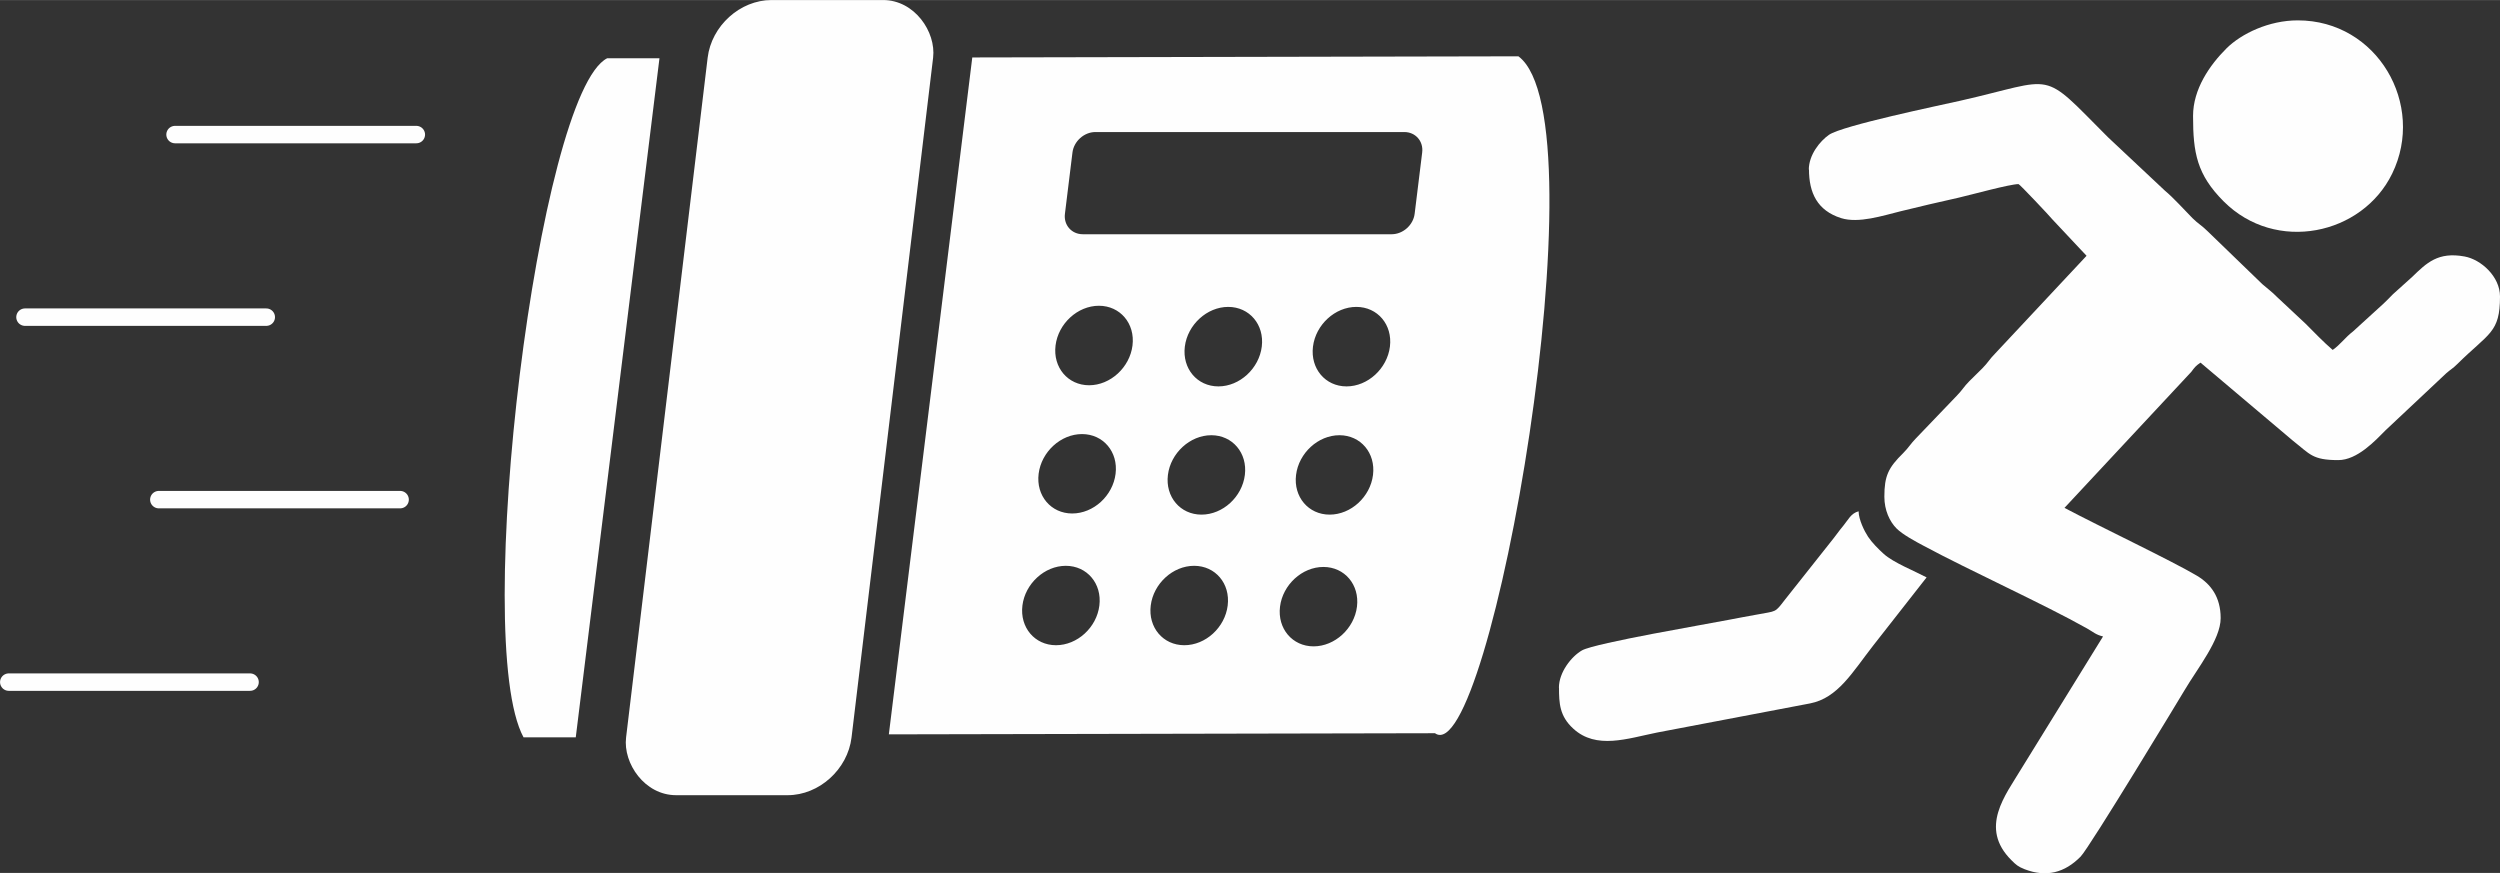 <?xml version="1.0" encoding="UTF-8"?>
<!DOCTYPE svg PUBLIC "-//W3C//DTD SVG 1.1//EN" "http://www.w3.org/Graphics/SVG/1.1/DTD/svg11.dtd">
<!-- Creator: CorelDRAW 2017 -->
<svg xmlns="http://www.w3.org/2000/svg" xml:space="preserve" width="28.658mm" height="10.007mm" version="1.1" style="shape-rendering:geometricPrecision; text-rendering:geometricPrecision; image-rendering:optimizeQuality; fill-rule:evenodd; clip-rule:evenodd"
viewBox="0 0 285.23 99.59"
 xmlns:xlink="http://www.w3.org/1999/xlink">
 <rect x="0" y="0" width="285.23" height="99.59" fill="#333333" stroke="none"/>
 <defs>
  <style type="text/css">
   <![CDATA[
    .str0 {stroke:#FEFEFE;stroke-width:1.99;stroke-linecap:round;stroke-miterlimit:22.926}
    .fil1 {fill:none}
    .fil0 {fill:#FEFEFE}
   ]]>
  </style>
 </defs>
 <g id="Capa_x0020_1">
  <g id="_3015903300960">
   <path class="fil0" d="M206.39 19.31c0,2.67 0.93,4.7 3.66,5.57 2,0.63 4.76,-0.28 6.79,-0.78 2.13,-0.53 4.31,-1.03 6.62,-1.55 1.36,-0.31 5.84,-1.55 6.84,-1.55 0.12,0 3.57,3.66 3.9,4.07l3.86 4.11 -10.44 11.16c-0.62,0.62 -0.82,1.05 -1.46,1.69 -0.54,0.54 -0.94,0.92 -1.48,1.46 -0.62,0.62 -0.82,1.05 -1.46,1.69l-4.62 4.82c-0.62,0.63 -0.82,1.05 -1.46,1.69 -1.7,1.67 -2.15,2.6 -2.15,4.98 0,1.53 0.6,2.83 1.4,3.63 0.68,0.68 2.18,1.49 3.07,1.96 5.28,2.84 13.72,6.66 18.66,9.44 0.69,0.39 1,0.72 1.82,0.91l-9.37 15.17c-1.72,2.89 -4.83,6.65 -1.07,10.37 0.51,0.51 0.74,0.72 1.5,1.02 2.49,0.96 4.57,0.39 6.38,-1.44 1.02,-1.03 11.5,-18.38 11.85,-18.97 1.47,-2.49 4.13,-5.79 4.13,-8.24 0,-2.43 -1.15,-3.91 -2.71,-4.84 -2.84,-1.69 -11.15,-5.64 -15.11,-7.74l14.47 -15.52c0.39,-0.52 0.5,-0.68 1.05,-1.05l10.57 8.93c1.93,1.51 2.18,2.19 5.15,2.19 2.17,0 4.22,-2.22 5.4,-3.41l6.92 -6.5c0.51,-0.45 0.74,-0.53 1.26,-1.05 3.62,-3.58 4.87,-3.54 4.87,-7.71 0,-2.28 -2.17,-4.22 -4.04,-4.56 -3.03,-0.56 -4.33,0.73 -5.97,2.32l-2.21 1.99c-0.39,0.39 -0.65,0.68 -1.05,1.05l-3.51 3.2c-0.86,0.65 -1.48,1.54 -2.31,2.1 -1.1,-0.95 -2.03,-1.93 -3.09,-2.99l-3.25 -3.04c-0.66,-0.67 -1.01,-0.88 -1.68,-1.47l-6.29 -6.08c-0.62,-0.62 -1.05,-0.82 -1.69,-1.46 -1,-1.01 -2.1,-2.26 -3.15,-3.14l-6.49 -6.09c-7.83,-7.85 -5.68,-6.69 -16.85,-4.16 -2.34,0.53 -13.45,2.83 -14.98,3.89 -1.03,0.72 -2.3,2.28 -2.3,3.99z"/>
   <path class="fil0" d="M177.87 78.45c0,1.79 0.07,3.25 1.62,4.67 2.63,2.43 6.2,1.13 9.58,0.45l17.44 -3.32c3.19,-0.62 4.83,-3.56 7.22,-6.62l6.08 -7.76c-1.42,-0.75 -3.76,-1.67 -4.88,-2.67 -0.62,-0.56 -1.35,-1.29 -1.8,-1.97 -0.42,-0.64 -1.06,-1.93 -1.08,-2.9 -0.87,0.23 -1.17,0.95 -1.73,1.63 -0.55,0.66 -0.92,1.22 -1.47,1.89l-5.19 6.55c-1.21,1.57 -0.92,1.27 -3.3,1.73 -0.89,0.17 -2.08,0.37 -3.01,0.56 -2.31,0.46 -15.32,2.66 -16.84,3.5 -1.21,0.68 -2.65,2.5 -2.65,4.27z"/>
   <path class="fil0" d="M250.21 13.23c0,4.21 0.44,6.68 3.48,9.73 5.96,5.98 15.84,3.84 19.24,-3.16 3.83,-7.86 -1.69,-17.48 -10.77,-17.48 -3.3,0 -6.43,1.51 -8.13,3.19 -1.93,1.92 -3.82,4.66 -3.82,7.71z"/>
   <path class="fil0" d="M110.93 6.55c20.77,-0.04 41.54,-0.09 62.31,-0.13 9.82,7.31 -3.26,81.73 -9.52,77.23l-62.31 0.13 9.52 -77.23zm14.05 8.51l35.24 0c1.28,0 2.2,1.05 2.04,2.33l-0.86 7c-0.16,1.28 -1.33,2.33 -2.62,2.33l-35.24 0c-1.28,0 -2.2,-1.05 -2.04,-2.33l0.86 -7c0.16,-1.28 1.33,-2.33 2.62,-2.33zm-3.38 49.49c2.42,0 4.14,2.03 3.83,4.53 -0.31,2.51 -2.52,4.53 -4.95,4.53 -2.42,0 -4.14,-2.03 -3.83,-4.53 0.31,-2.5 2.53,-4.53 4.95,-4.53zm14.64 0c2.43,0 4.14,2.03 3.83,4.53 -0.31,2.51 -2.52,4.53 -4.95,4.53 -2.42,0 -4.14,-2.03 -3.83,-4.53 0.31,-2.5 2.52,-4.53 4.95,-4.53zm14.75 0.13c2.42,0 4.14,2.03 3.83,4.53 -0.31,2.5 -2.53,4.53 -4.95,4.53 -2.42,0 -4.14,-2.03 -3.83,-4.53 0.31,-2.5 2.52,-4.53 4.95,-4.53zm1.83 -15.03c2.42,0 4.14,2.03 3.83,4.53 -0.31,2.51 -2.52,4.53 -4.95,4.53 -2.42,0 -4.14,-2.03 -3.83,-4.53 0.31,-2.5 2.52,-4.53 4.95,-4.53zm-29.37 -0.13c2.42,0 4.14,2.03 3.83,4.53 -0.31,2.51 -2.52,4.53 -4.95,4.53 -2.42,0 -4.14,-2.03 -3.83,-4.53 0.31,-2.5 2.52,-4.53 4.95,-4.53zm14.75 0.13c2.42,0 4.14,2.03 3.83,4.53 -0.31,2.51 -2.52,4.53 -4.95,4.53 -2.42,0 -4.14,-2.03 -3.83,-4.53 0.31,-2.5 2.53,-4.53 4.95,-4.53zm1.93 -14.64c2.42,0 4.14,2.03 3.83,4.53 -0.31,2.5 -2.52,4.54 -4.95,4.54 -2.42,0 -4.14,-2.03 -3.83,-4.54 0.31,-2.5 2.53,-4.53 4.95,-4.53zm-14.75 -0.13c2.42,0 4.14,2.03 3.83,4.53 -0.31,2.5 -2.52,4.54 -4.95,4.54 -2.42,0 -4.14,-2.03 -3.83,-4.54 0.31,-2.5 2.52,-4.53 4.95,-4.53zm29.37 0.13c2.42,0 4.14,2.03 3.83,4.53 -0.31,2.5 -2.52,4.54 -4.95,4.54 -2.42,0 -4.14,-2.03 -3.83,-4.54 0.31,-2.5 2.52,-4.53 4.95,-4.53z"/>
   <rect class="fil0" transform="matrix(0.074 -0 -0.009 0.075 81.527 -0)" width="347.61" height="1209.6" rx="87.78" ry="87.78"/>
   <path class="fil0" d="M69.28 6.64l5.96 0 -9.55 77.48c-1.99,0 -3.97,0 -5.96,0 -6.02,-11.12 1.71,-73.55 9.55,-77.48z"/>
   <line class="fil1 str0" x1="19.97" y1="15.35" x2="47.5" y2= "15.35" />
   <line class="fil1 str0" x1="2.85" y1="36.18" x2="30.38" y2= "36.18" />
   <line class="fil1 str0" x1="18.12" y1="57" x2="45.65" y2= "57" />
   <line class="fil1 str0" x1="1" y1="77.82" x2="28.53" y2= "77.82" />
  </g>
 </g>
</svg>
